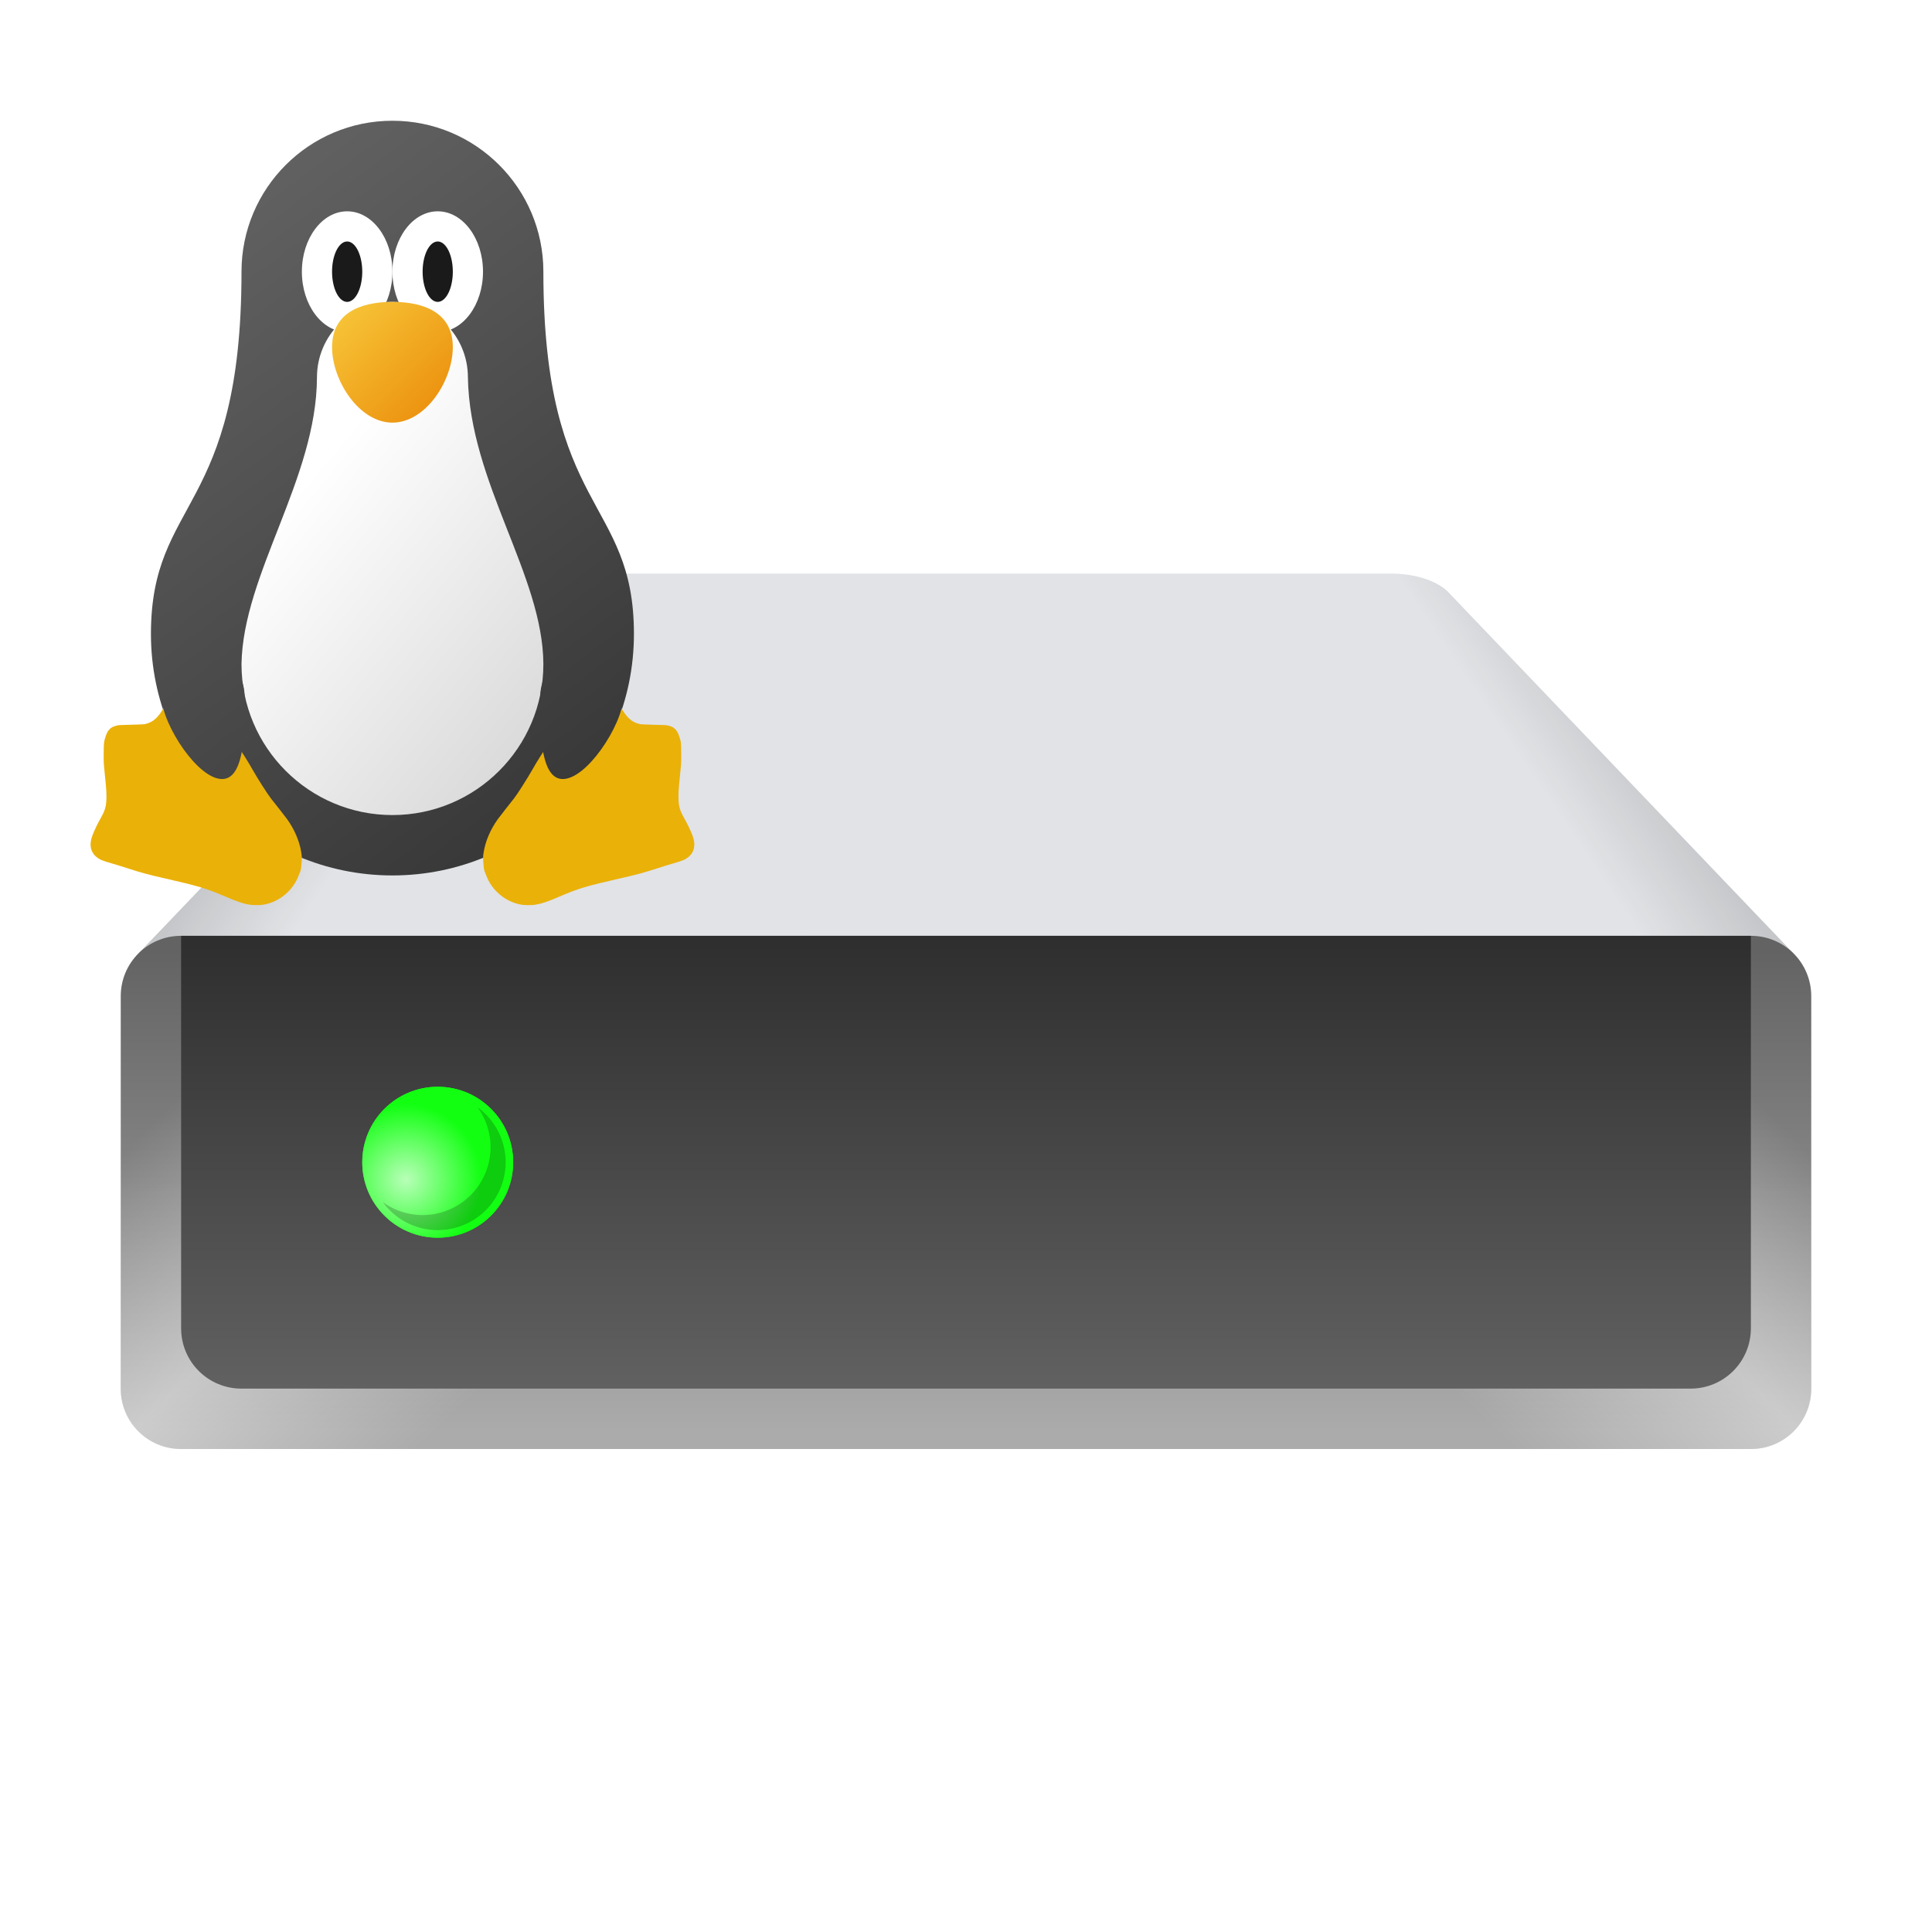 <?xml version="1.0" encoding="UTF-8" standalone="no"?>
<svg
   width="64"
   height="64"
   version="1.1"
   viewBox="0 0 64 64"
   id="svg6"
   sodipodi:docname="drive-harddisk-system.svg"
   inkscape:version="1.2.1 (9c6d41e410, 2022-07-14, custom)"
   xmlns:inkscape="http://www.inkscape.org/namespaces/inkscape"
   xmlns:sodipodi="http://sodipodi.sourceforge.net/DTD/sodipodi-0.dtd"
   xmlns:xlink="http://www.w3.org/1999/xlink"
   xmlns="http://www.w3.org/2000/svg"
   xmlns:svg="http://www.w3.org/2000/svg"
   xmlns:rdf="http://www.w3.org/1999/02/22-rdf-syntax-ns#"
   xmlns:cc="http://creativecommons.org/ns#"
   xmlns:dc="http://purl.org/dc/elements/1.1/">
  <defs
     id="defs10">
    <linearGradient
       inkscape:collect="always"
       id="linearGradient58462">
      <stop
         style="stop-color:#636363;stop-opacity:1;"
         offset="0"
         id="stop58458" />
      <stop
         style="stop-color:#ababab;stop-opacity:0.996"
         offset="1"
         id="stop58460" />
    </linearGradient>
    <linearGradient
       inkscape:collect="always"
       id="linearGradient50927">
      <stop
         style="stop-color:#000000;stop-opacity:1;"
         offset="0"
         id="stop50923" />
      <stop
         style="stop-color:#000000;stop-opacity:0;"
         offset="1"
         id="stop50925" />
    </linearGradient>
    <linearGradient
       inkscape:collect="always"
       id="linearGradient50337">
      <stop
         style="stop-color:#ffffff;stop-opacity:1;"
         offset="0"
         id="stop50333" />
      <stop
         style="stop-color:#ffffff;stop-opacity:0;"
         offset="1"
         id="stop50335" />
    </linearGradient>
    <linearGradient
       inkscape:collect="always"
       id="linearGradient48004">
      <stop
         style="stop-color:#ffffff;stop-opacity:0"
         offset="0"
         id="stop48000" />
      <stop
         style="stop-color:#ffffff;stop-opacity:1"
         offset="0.5"
         id="stop48328" />
      <stop
         style="stop-color:#ffffff;stop-opacity:0;"
         offset="1"
         id="stop48002" />
    </linearGradient>
    <linearGradient
       inkscape:collect="always"
       id="linearGradient10484">
      <stop
         style="stop-color:#2e2e2e;stop-opacity:1;"
         offset="0"
         id="stop10480" />
      <stop
         style="stop-color:#616161;stop-opacity:1"
         offset="1"
         id="stop10482" />
    </linearGradient>
    <linearGradient
       inkscape:collect="always"
       xlink:href="#linearGradient10484"
       id="linearGradient10486"
       x1="5.216"
       y1="13.01"
       x2="5.216"
       y2="16.922"
       gradientUnits="userSpaceOnUse"
       gradientTransform="matrix(3.771,0,0,3.834,12.383,-18.883)" />
    <filter
       inkscape:collect="always"
       style="color-interpolation-filters:sRGB"
       id="filter30531"
       x="-0.264"
       y="-0.264"
       width="1.528"
       height="1.528">
      <feGaussianBlur
         inkscape:collect="always"
         stdDeviation="0.146"
         id="feGaussianBlur30533" />
    </filter>
    <linearGradient
       inkscape:collect="always"
       xlink:href="#linearGradient48004"
       id="linearGradient48006"
       x1="0.542"
       y1="10.597"
       x2="3.065"
       y2="13.265"
       gradientUnits="userSpaceOnUse"
       gradientTransform="matrix(3.78,0,0,3.78,2.8e-6,6.3000003e-5)" />
    <radialGradient
       inkscape:collect="always"
       xlink:href="#linearGradient50337"
       id="radialGradient50339"
       cx="3.556"
       cy="10.339"
       fx="3.556"
       fy="10.339"
       r="0.661"
       gradientUnits="userSpaceOnUse"
       gradientTransform="matrix(3.78,0,0,3.78,2.8e-6,6.3000003e-5)" />
    <linearGradient
       inkscape:collect="always"
       xlink:href="#linearGradient50927"
       id="linearGradient50929"
       x1="0.817"
       y1="6.694"
       x2="2.705"
       y2="7.975"
       gradientUnits="userSpaceOnUse"
       gradientTransform="matrix(3.78,0,0,3.78,2.8e-6,6.3000003e-5)" />
    <linearGradient
       inkscape:collect="always"
       xlink:href="#linearGradient50927"
       id="linearGradient51339"
       gradientUnits="userSpaceOnUse"
       x1="0.817"
       y1="6.694"
       x2="2.705"
       y2="7.975"
       gradientTransform="matrix(-3.78,0,0,3.78,64,6.3000003e-5)" />
    <linearGradient
       inkscape:collect="always"
       xlink:href="#linearGradient58462"
       id="linearGradient58464"
       x1="9.525"
       y1="8.334"
       x2="9.525"
       y2="12.567"
       gradientUnits="userSpaceOnUse"
       gradientTransform="matrix(3.78,0,0,3.78,2.8e-6,6.3000003e-5)" />
    <linearGradient
       inkscape:collect="always"
       xlink:href="#linearGradient48004"
       id="linearGradient71108"
       gradientUnits="userSpaceOnUse"
       x1="0.542"
       y1="10.597"
       x2="3.065"
       y2="13.265"
       gradientTransform="matrix(-3.78,0,0,3.78,64,6.3000003e-5)" />
    <linearGradient
       inkscape:collect="always"
       xlink:href="#linearGradient4676"
       id="linearGradient4678"
       x1="5.292"
       y1="7.276"
       x2="0.529"
       y2="0.926"
       gradientUnits="userSpaceOnUse"
       gradientTransform="matrix(3.78,0,0,3.78,1,1)" />
    <linearGradient
       inkscape:collect="always"
       id="linearGradient4676">
      <stop
         style="stop-color:#333333;stop-opacity:1;"
         offset="0"
         id="stop4672" />
      <stop
         style="stop-color:#696969;stop-opacity:1"
         offset="1"
         id="stop4674" />
    </linearGradient>
    <linearGradient
       inkscape:collect="always"
       xlink:href="#linearGradient4970"
       id="linearGradient4972"
       x1="7"
       y1="17.5"
       x2="19"
       y2="27.5"
       gradientUnits="userSpaceOnUse"
       gradientTransform="translate(1,1)" />
    <linearGradient
       inkscape:collect="always"
       id="linearGradient4970">
      <stop
         style="stop-color:#ffffff;stop-opacity:1;"
         offset="0"
         id="stop4966" />
      <stop
         style="stop-color:#cccccc;stop-opacity:1"
         offset="1"
         id="stop4968" />
    </linearGradient>
    <linearGradient
       inkscape:collect="always"
       xlink:href="#linearGradient9529"
       id="linearGradient9531"
       x1="2.646"
       y1="2.381"
       x2="3.704"
       y2="3.44"
       gradientUnits="userSpaceOnUse"
       gradientTransform="matrix(3.78,0,0,3.78,1,1)" />
    <linearGradient
       inkscape:collect="always"
       id="linearGradient9529">
      <stop
         style="stop-color:#f8c93b;stop-opacity:1"
         offset="0"
         id="stop9525" />
      <stop
         style="stop-color:#ea8908;stop-opacity:1"
         offset="1"
         id="stop9527" />
    </linearGradient>
    <linearGradient
       inkscape:collect="always"
       xlink:href="#linearGradient4676"
       id="linearGradient10516"
       gradientUnits="userSpaceOnUse"
       x1="5.292"
       y1="7.276"
       x2="0.529"
       y2="0.926"
       gradientTransform="matrix(3.78,0,0,3.78,1,1)" />
    <linearGradient
       inkscape:collect="always"
       xlink:href="#linearGradient4676"
       id="linearGradient654"
       gradientUnits="userSpaceOnUse"
       gradientTransform="matrix(3.78,0,0,3.78,1,1)"
       x1="5.292"
       y1="7.276"
       x2="0.529"
       y2="0.926" />
  </defs>
  <sodipodi:namedview
     id="namedview8"
     pagecolor="#ffffff"
     bordercolor="#666666"
     borderopacity="1.0"
     inkscape:pageshadow="2"
     inkscape:pageopacity="0.0"
     inkscape:pagecheckerboard="0"
     showgrid="false"
     inkscape:zoom="12.578125"
     inkscape:cx="31.960248"
     inkscape:cy="32"
     inkscape:window-width="1920"
     inkscape:window-height="1007"
     inkscape:window-x="0"
     inkscape:window-y="0"
     inkscape:window-maximized="1"
     inkscape:current-layer="svg6"
     inkscape:showpageshadow="2"
     inkscape:deskcolor="#d1d1d1" />
  <path
     id="rect31485"
     style="opacity:1;fill:#e1e3e6;fill-opacity:1;stroke-width:2;stroke-linecap:round;stroke-linejoin:round;stroke-dasharray:24, 2"
     d="m 17.957,19 c -0.891,-0.005 -1.586,0.273 -1.914,0.596 L 4.586,31.586 6,31 H 18 46 58 L 59.414,31.586 47.957,19.596 C 47.629,19.273 46.934,18.995 46.043,19 Z"
     sodipodi:nodetypes="ccccccccccc" />
  <path
     id="rect31485-9"
     style="opacity:0.3;fill:url(#linearGradient50929);fill-opacity:1;stroke-width:2;stroke-linecap:round;stroke-linejoin:round;stroke-dasharray:24, 2"
     d="m 17.957,19 c -0.891,-0.005 -1.586,0.273 -1.914,0.596 L 4.586,31.586 6,31 H 18 46 58 L 59.414,31.586 47.957,19.596 C 47.629,19.273 46.934,18.995 46.043,19 Z"
     sodipodi:nodetypes="ccccccccccc" />
  <path
     id="rect31485-9-0"
     style="opacity:0.3;fill:url(#linearGradient51339);fill-opacity:1;stroke-width:2;stroke-linecap:round;stroke-linejoin:round;stroke-dasharray:24, 2"
     d="m 46.043,19 c 0.891,-0.005 1.586,0.273 1.914,0.596 l 11.457,11.99 -1.414,-0.586 h -12 -28 H 6 L 4.586,31.586 16.043,19.596 c 0.328,-0.323 1.023,-0.601 1.914,-0.596 z"
     sodipodi:nodetypes="ccccccccccc" />
  <path
     id="rect849"
     style="fill:url(#linearGradient58464);fill-opacity:1;stroke-width:2;stroke-linecap:round;stroke-linejoin:round;stroke-dasharray:24, 2"
     d="M 6,31 H 58 C 59.108,31 60,31.892 60,33 v 13 c 0,1.108 -0.892,2 -2,2 H 6 C 4.892,48 4,47.108 4,46 V 33 c 0,-1.108 0.892,-2 2,-2 z" />
  <path
     id="rect849-5"
     style="opacity:0.4;fill:url(#linearGradient48006);fill-opacity:1;stroke-width:2;stroke-linecap:round;stroke-linejoin:round;stroke-dasharray:24, 2"
     d="M 6,31 H 58 C 59.108,31 60,31.892 60,33 v 13 c 0,1.108 -0.892,2 -2,2 H 6 C 4.892,48 4,47.108 4,46 V 33 c 0,-1.108 0.892,-2 2,-2 z" />
  <path
     id="rect849-5-8"
     style="opacity:0.4;fill:url(#linearGradient71108);fill-opacity:1;stroke-width:2;stroke-linecap:round;stroke-linejoin:round;stroke-dasharray:24, 2"
     d="M 58,31 H 6 C 4.892,31 4,31.892 4,33 v 13 c 0,1.108 0.892,2 2,2 H 58 c 1.108,0 2,-0.892 2,-2 V 33 c 0,-1.108 -0.892,-2 -2,-2 z" />
  <path
     id="rect1094"
     style="fill:url(#linearGradient10486);stroke-width:2.012;stroke-linecap:round;stroke-linejoin:round;stroke-dasharray:24.147, 2.012"
     d="m 6,31 v 13 c 0,1.108 0.892,2 2,2 H 56 c 1.108,0 2,-0.892 2,-2 V 31 Z" />
  <circle
     style="opacity:1;fill:#12ff12;fill-opacity:1;stroke-width:0.573;stroke-linecap:round;stroke-linejoin:round;stroke-dasharray:6.87, 0.573;filter:url(#filter30531)"
     id="path25907"
     cx="2.778"
     cy="5.159"
     r="0.661"
     transform="matrix(3.78,0,0,3.78,4,19)" />
  <circle
     style="fill:#12ff12;fill-opacity:1;stroke-width:2;stroke-linecap:round;stroke-linejoin:round;stroke-dasharray:24, 2"
     id="path30449"
     cx="14.5"
     cy="38.5"
     r="2.5" />
  <circle
     style="opacity:0.7;fill:url(#radialGradient50339);fill-opacity:1;stroke-width:2;stroke-linecap:round;stroke-linejoin:round;stroke-dasharray:24, 2"
     id="path50091"
     cx="14.5"
     cy="38.5"
     r="2.5" />
  <path
     id="path49923"
     style="opacity:0.2;fill:#000000;fill-opacity:1;stroke-width:2;stroke-linecap:round;stroke-linejoin:round;stroke-dasharray:24, 2"
     d="m 15.82,36.68 a 2.25,2.25 0 0 1 0.43,1.32 2.25,2.25 0 0 1 -2.25,2.25 2.25,2.25 0 0 1 -1.32,-0.43 2.25,2.25 0 0 0 1.82,0.93 2.25,2.25 0 0 0 2.25,-2.25 2.25,2.25 0 0 0 -0.93,-1.82 z" />
  <path
     id="path879"
     style="fill:url(#linearGradient4678);fill-opacity:1;stroke-width:0.625;stroke-linejoin:round"
     d="M 13,4 C 10.239,4 8,6.239 8,9 8,17 5,16.5 5,21 c 0,4.418 3.582,8 8,8 4.418,0 8,-3.582 8,-8 1e-6,-4.5 -3,-4 -3,-12 0,-2.761 -2.239,-5 -5,-5 z"
     sodipodi:nodetypes="sccsccs" />
  <path
     style="fill:#eab108;stroke-width:0.5"
     d="M 8.263,29.968 C 8.052,29.934 7.865,29.871 7.457,29.696 6.848,29.434 6.565,29.349 5.451,29.095 4.895,28.969 4.688,28.913 4.206,28.757 4.031,28.7 3.797,28.628 3.687,28.597 3.387,28.511 3.308,28.477 3.198,28.391 3.049,28.273 2.979,28.092 3.006,27.89 c 0.017,-0.129 0.062,-0.254 0.187,-0.515 0.167,-0.349 0.302,-0.474 0.328,-0.818 0.015,-0.202 0.003,-0.429 -0.049,-0.902 -0.03,-0.28 -0.037,-0.383 -0.038,-0.561 -4.588e-4,-0.193 0.002,-0.478 0.022,-0.551 0.075,-0.277 0.132,-0.436 0.397,-0.505 0.077,-0.02 0.126,-0.023 0.487,-0.03 0.224,-0.005 0.424,-0.013 0.453,-0.019 0.155,-0.035 0.269,-0.093 0.374,-0.194 0.1,-0.096 0.169,-0.193 0.3,-0.425 0.204,-0.359 0.607,-0.355 0.935,-0.369 0.093,0.019 0.124,0.033 0.226,0.091 0.103,0.059 0.132,0.083 0.221,0.177 0.225,0.239 0.332,0.386 0.836,1.148 0.4,0.604 0.522,0.797 0.683,1.081 0.176,0.309 0.492,0.804 0.609,0.954 0.02,0.026 0.142,0.18 0.27,0.342 0.129,0.163 0.247,0.316 0.262,0.339 0.242,0.337 0.412,0.724 0.472,1.11 0.02,0.135 0.021,0.157 0.01,0.312 -0.014,0.196 -0.027,0.28 -0.048,0.322 -0.009,0.017 -0.027,0.064 -0.042,0.104 -0.185,0.514 -0.646,0.9 -1.18,0.988 -0.114,0.018 -0.339,0.018 -0.459,0 z"
     id="path12" />
  <path
     style="fill:#eab108;stroke-width:0.5"
     d="m 17.737,29.968 c 0.211,-0.033 0.397,-0.096 0.806,-0.272 0.608,-0.262 0.892,-0.347 2.006,-0.6 0.555,-0.126 0.762,-0.183 1.245,-0.338 0.175,-0.057 0.409,-0.129 0.519,-0.16 0.299,-0.086 0.379,-0.119 0.489,-0.206 0.15,-0.118 0.219,-0.299 0.193,-0.501 -0.017,-0.129 -0.062,-0.254 -0.187,-0.515 -0.167,-0.349 -0.302,-0.474 -0.328,-0.818 -0.015,-0.202 -0.003,-0.429 0.049,-0.902 0.03,-0.28 0.037,-0.383 0.038,-0.561 4.59e-4,-0.193 -0.002,-0.478 -0.022,-0.551 -0.075,-0.277 -0.132,-0.436 -0.397,-0.505 -0.077,-0.02 -0.126,-0.023 -0.487,-0.03 -0.224,-0.005 -0.424,-0.013 -0.453,-0.019 -0.155,-0.035 -0.269,-0.093 -0.374,-0.194 -0.1,-0.096 -0.169,-0.193 -0.3,-0.425 -0.204,-0.359 -0.607,-0.355 -0.935,-0.369 -0.093,0.019 -0.124,0.033 -0.226,0.091 -0.103,0.059 -0.132,0.083 -0.221,0.177 -0.225,0.239 -0.332,0.386 -0.836,1.148 -0.4,0.604 -0.522,0.797 -0.683,1.081 -0.176,0.309 -0.492,0.804 -0.609,0.954 -0.02,0.026 -0.142,0.18 -0.27,0.342 -0.129,0.163 -0.247,0.316 -0.262,0.339 -0.242,0.337 -0.412,0.724 -0.472,1.11 -0.02,0.135 -0.021,0.158 -0.01,0.312 0.014,0.196 0.027,0.28 0.048,0.322 0.009,0.017 0.027,0.064 0.042,0.104 0.185,0.514 0.646,0.9 1.18,0.988 0.114,0.018 0.339,0.018 0.459,0 z"
     id="path12-6" />
  <path
     id="path879-3"
     style="fill:url(#linearGradient4972);fill-opacity:1;stroke-width:0.313;stroke-linejoin:round"
     d="m 13,10 c -1.381,0 -2.5,1.119 -2.5,2.5 -0.011,3.353 -2.453,6.517 -2.5,9.5 1e-6,2.761 2.239,5 5,5 2.761,0 5,-2.239 5,-5 C 17.988,19.055 15.556,15.986 15.5,12.5 15.5,11.119 14.381,10 13,10 Z"
     sodipodi:nodetypes="sccsccs" />
  <ellipse
     style="fill:#ffffff;fill-opacity:1;stroke-width:1.732;stroke-linejoin:round"
     id="path5621"
     cx="11.5"
     cy="9"
     rx="1.5"
     ry="2" />
  <ellipse
     style="fill:#ffffff;fill-opacity:1;stroke-width:1.732;stroke-linejoin:round"
     id="path5621-7"
     cx="14.5"
     cy="9"
     rx="1.5"
     ry="2" />
  <path
     id="path5299"
     style="fill:url(#linearGradient9531);fill-opacity:1;stroke-width:1;stroke-linejoin:round"
     d="m 15,11.5 c 0,1.105 -0.895,2.5 -2,2.5 C 11.895,14 11,12.605 11,11.5 11,10.395 11.895,10 13,10 c 1.105,0 2,0.395 2,1.5 z"
     sodipodi:nodetypes="sssss" />
  <path
     id="path10049"
     style="fill:#1a1a1a;fill-opacity:1;stroke-width:1;stroke-linejoin:round"
     d="m 11.5,8 a 0.5,1 0 0 0 -0.5,1 A 0.5,1 0 0 0 11.5,10 0.5,1 0 0 0 12,9 a 0.5,1 0 0 0 -0.5,-1 z m 3,0 a 0.5,1 0 0 0 -0.5,1 A 0.5,1 0 0 0 14.5,10 0.5,1 0 0 0 15,9 a 0.5,1 0 0 0 -0.5,-1 z" />
  <path
     id="path879-6"
     style="fill:url(#linearGradient654);fill-opacity:1;stroke-width:0.625;stroke-linejoin:round"
     d="m 6.859,21.619 c -0.828,0 -1.5,0.672 -1.5,1.5 0,0.429 0.315,1.136 0.733,1.717 0.389,0.54 0.868,0.971 1.267,0.971 0.828,0 0.74,-1.978 0.74,-2.807 0,-0.474 -0.412,-1.381 -1.24,-1.381 z"
     sodipodi:nodetypes="ssssss" />
  <path
     id="path879-1"
     style="fill:url(#linearGradient10516);fill-opacity:1;stroke-width:0.625;stroke-linejoin:round"
     d="m 19.102,21.619 c -0.803,0.028 -1.201,0.914 -1.201,1.381 0,0.828 -0.088,2.807 0.74,2.807 0.399,0 0.877,-0.431 1.266,-0.971 0.419,-0.581 0.734,-1.287 0.734,-1.717 0,-0.828 -0.672,-1.5 -1.5,-1.5 -0.013,0 -0.026,-4.38e-4 -0.039,0 z" />
</svg>
